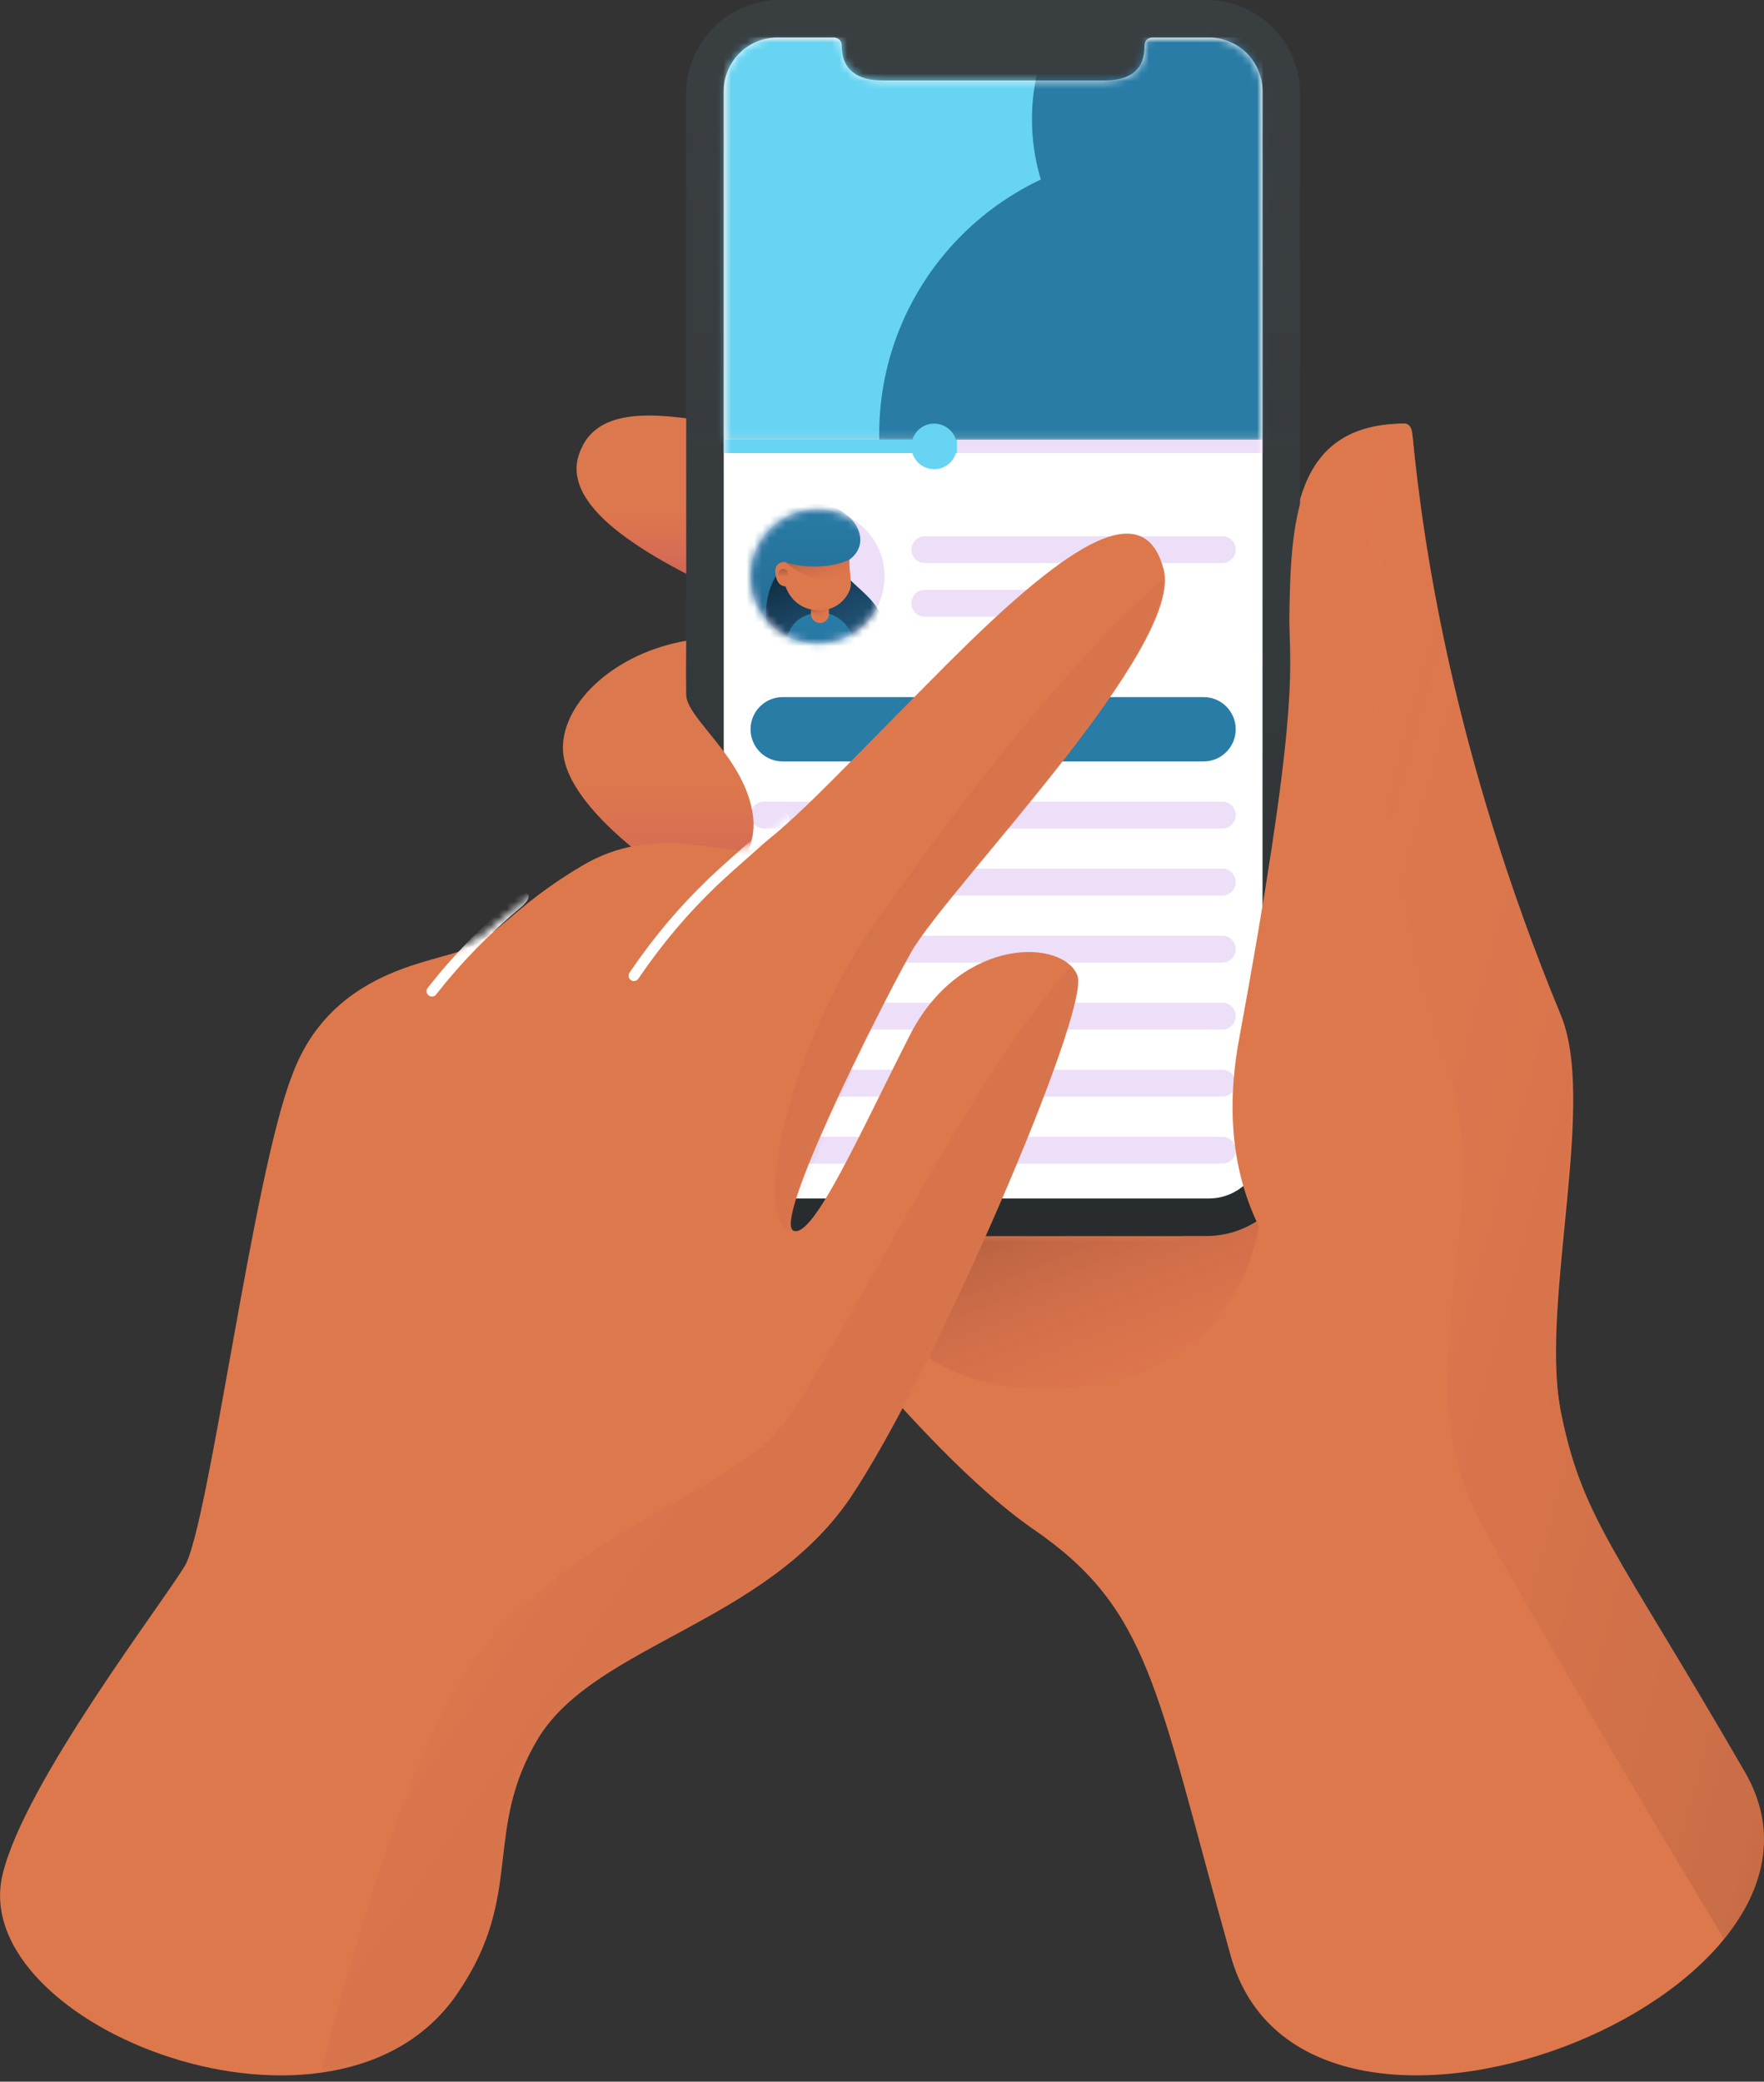 <svg width="228" height="269" viewBox="0 0 228 269" fill="none" xmlns="http://www.w3.org/2000/svg">
<rect x="0" y="0" width="228" height="269" fill="#333333" stroke="none"/>
<path fill-rule="evenodd" clip-rule="evenodd" d="M166.647 80.379C166.588 67.083 167.24 54.741 181.545 54.741C182.271 54.741 182.352 55.808 182.584 56.473C183.766 70.055 187.42 96.759 201.64 130.962C206.231 141.876 198.936 167.65 201.64 181.892C204.43 196.246 208.738 199.882 225.545 229.01C242.273 257.868 168.364 286.986 159.025 252.569C149.359 218.031 148.667 207.92 133.387 197.482C118.439 187.092 98.395 159.718 98.395 159.718H152.789C152.789 159.718 166.619 86.826 166.647 80.379Z" fill="#DD784D"/>
<mask id="mask0" mask-type="alpha" maskUnits="userSpaceOnUse" x="98" y="54" width="130" height="215">
<path fill-rule="evenodd" clip-rule="evenodd" d="M166.647 80.379C166.588 67.083 167.24 54.741 181.545 54.741C182.271 54.741 182.352 55.808 182.584 56.473C183.766 70.055 187.42 96.759 201.64 130.962C206.231 141.876 198.936 167.65 201.64 181.892C204.43 196.246 208.738 199.882 225.545 229.01C242.273 257.868 168.364 286.986 159.025 252.569C149.359 218.031 148.667 207.92 133.387 197.482C118.439 187.092 98.395 159.718 98.395 159.718H152.789C152.789 159.718 166.619 86.826 166.647 80.379Z" fill="white"/>
</mask>
<g mask="url(#mask0)">
<path fill-rule="evenodd" clip-rule="evenodd" d="M134.427 179.466C120.312 179.466 112.246 170.253 106.434 159.718L154.175 159.718C157.449 159.718 160.767 159.46 162.949 157.35C160.891 169.633 152.717 179.466 134.427 179.466Z" fill="url(#paint0_linear)"/>
</g>
<path fill-rule="evenodd" clip-rule="evenodd" d="M100.82 0H155.907C162.604 0 168.033 5.429 168.033 12.126V147.592C168.033 154.289 162.604 159.718 155.907 159.718H100.82C94.123 159.718 88.694 154.289 88.694 147.592V12.126C88.694 5.429 94.123 0 100.82 0Z" fill="#393E41"/>
<path fill-rule="evenodd" clip-rule="evenodd" d="M100.82 0H155.907C162.604 0 168.033 5.429 168.033 12.126V147.592C168.033 154.289 162.604 159.718 155.907 159.718H100.82C94.123 159.718 88.694 154.289 88.694 147.592V12.126C88.694 5.429 94.123 0 100.82 0Z" fill="url(#paint1_linear)"/>
<path fill-rule="evenodd" clip-rule="evenodd" d="M107.749 4.85C107.749 4.85 108.788 4.85 108.788 5.89C108.788 9.05 110.857 10.394 113.985 10.394C119.102 10.394 139.022 10.394 142.742 10.394C146.088 10.394 147.938 9.05 147.938 5.89C147.938 4.85 148.978 4.85 148.978 4.85L156.253 4.85C160.08 4.85 163.183 7.953 163.183 11.78V147.938C163.183 151.765 160.08 154.868 156.253 154.868H100.473C96.647 154.868 93.544 151.765 93.544 147.938V11.78C93.544 7.953 96.647 4.85 100.473 4.85L107.749 4.85Z" fill="white"/>
<mask id="mask1" mask-type="alpha" maskUnits="userSpaceOnUse" x="93" y="4" width="71" height="151">
<path fill-rule="evenodd" clip-rule="evenodd" d="M107.749 4.85C107.749 4.85 108.788 4.85 108.788 5.89C108.788 9.05 110.857 10.394 113.985 10.394C119.102 10.394 139.022 10.394 142.742 10.394C146.088 10.394 147.938 9.05 147.938 5.89C147.938 4.85 148.978 4.85 148.978 4.85L156.253 4.85C160.08 4.85 163.183 7.953 163.183 11.78V147.938C163.183 151.765 160.08 154.868 156.253 154.868H100.473C96.647 154.868 93.544 151.765 93.544 147.938V11.78C93.544 7.953 96.647 4.85 100.473 4.85L107.749 4.85Z" fill="white"/>
</mask>
<g mask="url(#mask1)">
<path fill-rule="evenodd" clip-rule="evenodd" d="M98.741 146.899H157.986C158.942 146.899 159.718 147.675 159.718 148.631C159.718 149.588 158.942 150.364 157.986 150.364H98.741C97.784 150.364 97.009 149.588 97.009 148.631C97.009 147.675 97.784 146.899 98.741 146.899Z" fill="#ECDFF7"/>
<path fill-rule="evenodd" clip-rule="evenodd" d="M98.741 138.238H157.986C158.942 138.238 159.718 139.013 159.718 139.97C159.718 140.927 158.942 141.702 157.986 141.702H98.741C97.784 141.702 97.009 140.927 97.009 139.97C97.009 139.013 97.784 138.238 98.741 138.238Z" fill="#ECDFF7"/>
<path fill-rule="evenodd" clip-rule="evenodd" d="M98.741 129.576H157.986C158.942 129.576 159.718 130.352 159.718 131.308C159.718 132.265 158.942 133.041 157.986 133.041H98.741C97.784 133.041 97.009 132.265 97.009 131.308C97.009 130.352 97.784 129.576 98.741 129.576Z" fill="#ECDFF7"/>
<path fill-rule="evenodd" clip-rule="evenodd" d="M98.741 120.915H157.986C158.942 120.915 159.718 121.69 159.718 122.647C159.718 123.604 158.942 124.379 157.986 124.379H98.741C97.784 124.379 97.009 123.604 97.009 122.647C97.009 121.69 97.784 120.915 98.741 120.915Z" fill="#ECDFF7"/>
<path fill-rule="evenodd" clip-rule="evenodd" d="M98.741 112.253H157.986C158.942 112.253 159.718 113.029 159.718 113.985C159.718 114.942 158.942 115.718 157.986 115.718H98.741C97.784 115.718 97.009 114.942 97.009 113.985C97.009 113.029 97.784 112.253 98.741 112.253Z" fill="#ECDFF7"/>
<path fill-rule="evenodd" clip-rule="evenodd" d="M98.741 103.592H157.986C158.942 103.592 159.718 104.367 159.718 105.324C159.718 106.281 158.942 107.056 157.986 107.056H98.741C97.784 107.056 97.009 106.281 97.009 105.324C97.009 104.367 97.784 103.592 98.741 103.592Z" fill="#ECDFF7"/>
<path fill-rule="evenodd" clip-rule="evenodd" d="M101.166 90.08H155.561C157.857 90.08 159.718 91.941 159.718 94.237C159.718 96.533 157.857 98.395 155.561 98.395H101.166C98.87 98.395 97.009 96.533 97.009 94.237C97.009 91.941 98.87 90.08 101.166 90.08Z" fill="#287CA6"/>
<path fill-rule="evenodd" clip-rule="evenodd" d="M119.529 76.221H140.663C141.619 76.221 142.395 76.997 142.395 77.954C142.395 78.91 141.619 79.686 140.663 79.686H119.529C118.572 79.686 117.796 78.91 117.796 77.954C117.796 76.997 118.572 76.221 119.529 76.221Z" fill="#ECDFF7"/>
<path fill-rule="evenodd" clip-rule="evenodd" d="M119.529 69.292H157.986C158.942 69.292 159.718 70.068 159.718 71.024C159.718 71.981 158.942 72.757 157.986 72.757H119.529C118.572 72.757 117.796 71.981 117.796 71.024C117.796 70.068 118.572 69.292 119.529 69.292Z" fill="#ECDFF7"/>
<path fill-rule="evenodd" clip-rule="evenodd" d="M105.67 83.15C110.454 83.15 114.332 79.272 114.332 74.489C114.332 69.705 110.454 65.827 105.67 65.827C100.887 65.827 97.009 69.705 97.009 74.489C97.009 79.272 100.887 83.15 105.67 83.15Z" fill="#ECDFF7"/>
<mask id="mask2" mask-type="alpha" maskUnits="userSpaceOnUse" x="97" y="65" width="18" height="19">
<path fill-rule="evenodd" clip-rule="evenodd" d="M105.67 83.15C110.454 83.15 114.332 79.272 114.332 74.489C114.332 69.705 110.454 65.827 105.67 65.827C100.887 65.827 97.009 69.705 97.009 74.489C97.009 79.272 100.887 83.15 105.67 83.15Z" fill="white"/>
</mask>
<g mask="url(#mask2)">
<path fill-rule="evenodd" clip-rule="evenodd" d="M114.134 82.886C112.568 88.988 102.595 89.877 97.966 85.79C93.274 81.752 92.588 76.278 94.666 71.8C96.689 67.337 100.828 65.135 105.423 65.135C110.07 65.135 113.128 69.886 109.778 72.328C106.382 74.758 115.732 76.827 114.134 82.886Z" fill="#287CA6"/>
<path fill-rule="evenodd" clip-rule="evenodd" d="M114.134 82.886C112.568 88.988 102.595 89.877 97.966 85.79C93.274 81.752 92.588 76.278 94.666 71.8C96.689 67.337 100.828 65.135 105.423 65.135C110.07 65.135 113.128 69.886 109.778 72.328C106.382 74.758 115.732 76.827 114.134 82.886Z" fill="url(#paint2_linear)"/>
<path fill-rule="evenodd" clip-rule="evenodd" d="M109.96 75.014C111.694 76.764 115.157 79.007 114.134 82.886C113.251 86.326 109.696 88.109 105.933 88.278C101.946 87.162 99.022 83.501 99.022 79.158C99.022 77.443 99.478 75.834 100.275 74.446C100.425 75.176 100.836 75.759 101.529 75.759C102.148 77.494 103.632 78.861 105.885 78.861C108.138 78.861 109.345 77.369 109.778 76.353C109.966 75.915 109.991 75.508 109.96 75.014Z" fill="url(#paint3_linear)"/>
<path fill-rule="evenodd" clip-rule="evenodd" d="M103.839 90.212C104.135 91.157 104.247 91.208 104.235 91.334C104.247 91.451 104.089 91.751 103.773 91.927C103.491 92.164 103.046 92.246 102.981 92.125C102.859 91.981 101.067 88.629 101.067 87.506C101.067 86.636 101.176 84.262 101.661 82.556C102.136 80.824 103.076 79.862 104.565 79.389C104.618 79.344 105.507 79.125 105.885 79.125C108.356 79.125 110.372 81.142 110.372 83.612C110.372 83.923 110.344 84.215 110.306 84.47L109.382 89.156C108.696 89.735 107.706 90.021 106.413 90.014C105.089 90.021 104.116 89.772 103.509 89.288C103.593 89.564 103.708 89.886 103.839 90.212Z" fill="#287CA6"/>
<path fill-rule="evenodd" clip-rule="evenodd" d="M103.839 90.212C104.135 91.157 104.247 91.208 104.235 91.334C104.247 91.451 104.089 91.751 103.773 91.927C103.491 92.164 103.046 92.246 102.981 92.125C102.859 91.981 101.067 88.629 101.067 87.506C101.067 86.636 101.176 84.262 101.661 82.556C102.136 80.824 103.076 79.862 104.565 79.389C104.618 79.344 105.507 79.125 105.885 79.125C108.356 79.125 110.372 81.142 110.372 83.612C110.372 83.923 110.344 84.215 110.306 84.47L109.382 89.156C108.696 89.735 107.706 90.021 106.413 90.014C105.089 90.021 104.116 89.772 103.509 89.288C103.593 89.564 103.708 89.886 103.839 90.212Z" fill="url(#paint4_linear)"/>
<path fill-rule="evenodd" clip-rule="evenodd" d="M107.139 78.624V79.356C107.139 79.994 106.622 80.511 105.984 80.511C105.346 80.511 104.829 79.994 104.829 79.356V78.687C105.159 78.757 105.512 78.795 105.885 78.795C106.346 78.795 106.763 78.733 107.139 78.624L107.139 78.624Z" fill="#DD784D"/>
<path fill-rule="evenodd" clip-rule="evenodd" d="M107.124 79.541C106.889 79.655 106.625 79.719 106.347 79.719C105.705 79.719 105.143 79.38 104.829 78.871L104.829 78.687C105.159 78.757 105.512 78.795 105.885 78.795C106.346 78.795 106.763 78.733 107.139 78.624L107.139 79.356C107.139 79.419 107.134 79.481 107.124 79.541Z" fill="url(#paint5_linear)"/>
<mask id="mask3" mask-type="alpha" maskUnits="userSpaceOnUse" x="104" y="78" width="4" height="2">
<path fill-rule="evenodd" clip-rule="evenodd" d="M107.124 79.541C106.889 79.655 106.625 79.719 106.347 79.719C105.705 79.719 105.143 79.38 104.829 78.871L104.829 78.687C105.159 78.757 105.512 78.795 105.885 78.795C106.346 78.795 106.763 78.733 107.139 78.624L107.139 79.356C107.139 79.419 107.134 79.481 107.124 79.541Z" fill="white"/>
</mask>
<g mask="url(#mask3)">
</g>
<path fill-rule="evenodd" clip-rule="evenodd" d="M100.209 73.779C100.209 72.757 101.159 72.529 101.529 72.658C103.514 73.347 107.125 73.561 109.778 72.328C109.778 74.494 110.212 75.338 109.778 76.353C109.345 77.369 108.138 78.861 105.885 78.861C103.632 78.861 102.148 77.494 101.529 75.759C100.633 75.759 100.209 74.786 100.209 73.779Z" fill="#DD784D"/>
<path fill-rule="evenodd" clip-rule="evenodd" d="M101.53 72.658C103.515 73.347 107.125 73.56 109.778 72.328C109.778 73.257 109.858 73.943 109.915 74.504C109.913 74.504 109.912 74.505 109.91 74.505C107.296 75.437 103.816 74.757 101.53 72.658Z" fill="url(#paint6_linear)"/>
<path fill-rule="evenodd" clip-rule="evenodd" d="M101.232 74.769C101.579 74.769 101.859 74.489 101.859 74.142C101.859 73.796 101.579 73.516 101.232 73.516C100.886 73.516 100.605 73.796 100.605 74.142C100.605 74.489 100.886 74.769 101.232 74.769Z" fill="url(#paint7_linear)"/>
</g>
<rect x="93.544" y="4.85" width="69.638" height="51.969" fill="#D8D8D8"/>
<mask id="mask4" mask-type="alpha" maskUnits="userSpaceOnUse" x="93" y="4" width="71" height="53">
<rect x="93.544" y="4.85" width="69.638" height="51.969" fill="white"/>
</mask>
<g mask="url(#mask4)">
<path fill-rule="evenodd" clip-rule="evenodd" d="M115.544 66.52C135.157 66.52 151.057 50.621 151.057 31.008C151.057 11.395 135.157 -4.504 115.544 -4.504C95.932 -4.504 80.032 11.395 80.032 31.008C80.032 50.621 95.932 66.52 115.544 66.52Z" fill="#66D4F2"/>
<path fill-rule="evenodd" clip-rule="evenodd" d="M160.238 42.268C175.067 42.268 187.088 30.247 187.088 15.417C187.088 0.588 175.067 -11.433 160.238 -11.433C145.409 -11.433 133.387 0.588 133.387 15.417C133.387 30.247 145.409 42.268 160.238 42.268Z" fill="#287CA6"/>
<path fill-rule="evenodd" clip-rule="evenodd" d="M150.017 92.505C170.108 92.505 186.396 76.218 186.396 56.127C186.396 36.035 170.108 19.748 150.017 19.748C129.926 19.748 113.639 36.035 113.639 56.127C113.639 76.218 129.926 92.505 150.017 92.505Z" fill="#287CA6"/>
</g>
<rect x="93.544" y="56.819" width="69.638" height="1.732" fill="#ECDFF7"/>
<rect x="93.544" y="56.819" width="30.142" height="1.732" fill="#66D4F2"/>
<path fill-rule="evenodd" clip-rule="evenodd" d="M120.741 60.63C122.368 60.63 123.686 59.312 123.686 57.686C123.686 56.059 122.368 54.741 120.741 54.741C119.115 54.741 117.796 56.059 117.796 57.686C117.796 59.312 119.115 60.63 120.741 60.63Z" fill="#66D4F2"/>
</g>
<path fill-rule="evenodd" clip-rule="evenodd" d="M88.694 82.804C79.747 84.319 72.757 90.546 72.757 96.662C72.757 102.964 82.194 110.153 86.269 112.946C90.295 115.628 98.016 113.139 97.355 105.67C96.501 97.957 88.664 92.907 88.694 89.733C88.664 86.551 88.664 87.441 88.694 82.804Z" fill="#DD784D"/>
<path fill-rule="evenodd" clip-rule="evenodd" d="M88.694 82.804C79.747 84.319 72.757 90.546 72.757 96.662C72.757 102.964 82.194 110.153 86.269 112.946C90.295 115.628 98.016 113.139 97.355 105.67C96.501 97.957 88.664 92.907 88.694 89.733C88.664 86.551 88.664 87.441 88.694 82.804Z" fill="url(#paint8_linear)"/>
<path fill-rule="evenodd" clip-rule="evenodd" d="M88.694 54.048C84.247 53.516 77.448 52.888 75.182 57.859C72.584 63.152 77.778 68.487 88.694 74.142V54.048Z" fill="#DD784D"/>
<path fill-rule="evenodd" clip-rule="evenodd" d="M88.694 54.048C84.247 53.516 77.448 52.888 75.182 57.859C72.584 63.152 77.778 68.487 88.694 74.142V54.048Z" fill="url(#paint9_linear)"/>
<path fill-rule="evenodd" clip-rule="evenodd" d="M182.584 56.473C183.959 70.07 187.624 96.802 201.64 130.962C206.489 141.968 199.173 167.769 201.64 181.892C201.928 182.256 152.685 176.884 160.065 134.773C167.806 92.804 166.782 87.054 166.647 80.379C166.782 67.201 167.429 54.908 181.545 54.741C182.465 54.789 182.547 55.823 182.584 56.473Z" fill="#DD784D"/>
<path fill-rule="evenodd" clip-rule="evenodd" d="M174.377 56.189C176.27 55.256 178.623 54.741 181.545 54.741C182.272 54.741 182.352 55.808 182.584 56.473C183.766 70.055 187.42 96.759 201.64 130.962C206.231 141.876 198.936 167.65 201.64 181.892C204.43 196.246 208.738 199.882 225.546 229.01C229.925 236.565 228.092 244.137 222.832 250.583C209.116 227.756 198.794 210.118 191.864 197.67C180.193 176.702 194.48 158.291 186.48 135.639C179.119 114.798 174.99 70.203 174.377 56.189H174.377Z" fill="url(#paint10_linear)"/>
<path fill-rule="evenodd" clip-rule="evenodd" d="M69.638 224.506C77.12 212.514 98.743 209.815 109.828 193.671C120.668 177.617 140.844 130.815 139.277 126.112C137.547 121.386 124.48 120.855 117.796 133.387C111.367 145.96 105.106 160.205 102.552 159.025C99.928 157.836 113.097 131.404 117.796 122.993C122.751 114.452 153.381 83.356 150.364 73.45C147.664 63.483 137.036 71.237 122.647 85.576C108.465 99.774 100.381 108.689 97.009 109.828C93.793 110.634 84.69 106.198 75.182 111.907C66.01 117.331 64.286 121.282 59.245 122.993C54.496 124.574 42.491 126.1 37.764 138.931C32.694 151.8 27.047 196.766 23.906 202.333C20.59 207.739 3.181 230.423 0.346 242.176C-4.466 261.863 43.721 280.695 59.245 257.42C67.885 244.669 62.309 236.598 69.638 224.506Z" fill="#DD784D"/>
<mask id="mask5" mask-type="alpha" maskUnits="userSpaceOnUse" x="0" y="68" width="151" height="201">
<path fill-rule="evenodd" clip-rule="evenodd" d="M69.638 224.506C77.12 212.514 98.743 209.815 109.828 193.671C120.668 177.617 140.844 130.815 139.277 126.112C137.547 121.386 124.48 120.855 117.796 133.387C111.367 145.96 105.106 160.205 102.552 159.025C99.928 157.836 113.097 131.404 117.796 122.993C122.751 114.452 153.381 83.356 150.364 73.45C147.664 63.483 137.036 71.237 122.647 85.576C108.465 99.774 100.381 108.689 97.009 109.828C93.793 110.634 84.69 106.198 75.182 111.907C66.01 117.331 64.286 121.282 59.245 122.993C54.496 124.574 42.491 126.1 37.764 138.931C32.694 151.8 27.047 196.766 23.906 202.333C20.59 207.739 3.181 230.423 0.346 242.176C-4.466 261.863 43.721 280.695 59.245 257.42C67.885 244.669 62.309 236.598 69.638 224.506Z" fill="white"/>
<path fill-rule="evenodd" clip-rule="evenodd" d="M69.638 224.506C77.12 212.514 98.743 209.815 109.828 193.671C120.668 177.617 140.844 130.815 139.277 126.112C137.547 121.386 124.48 120.855 117.796 133.387C111.367 145.96 105.106 160.205 102.552 159.025C99.928 157.836 113.097 131.404 117.796 122.993C122.751 114.452 153.381 83.356 150.364 73.45C147.664 63.483 137.036 71.237 122.647 85.576C108.465 99.774 100.381 108.689 97.009 109.828C93.793 110.634 84.69 106.198 75.182 111.907C66.01 117.331 64.286 121.282 59.245 122.993C54.496 124.574 42.491 126.1 37.764 138.931C32.694 151.8 27.047 196.766 23.906 202.333C20.59 207.739 3.181 230.423 0.346 242.176C-4.466 261.863 43.721 280.695 59.245 257.42C67.885 244.669 62.309 236.598 69.638 224.506Z" stroke="white"/>
</mask>
<g mask="url(#mask5)">
<path fill-rule="evenodd" clip-rule="evenodd" d="M41.433 267.846C48.575 240.532 55.205 222.736 61.324 214.459C73.45 198.469 91.982 193.479 99.781 185.703C106.637 178.609 124.259 140.339 138.455 124.848C138.827 125.223 139.107 125.647 139.277 126.112C140.844 130.815 120.668 177.617 109.828 193.671C98.743 209.815 77.12 212.514 69.638 224.506C62.309 236.598 67.885 244.669 59.245 257.42C55.096 263.641 48.613 266.854 41.433 267.846Z" fill="url(#paint11_linear)"/>
<path fill-rule="evenodd" clip-rule="evenodd" d="M117.796 122.993C113.492 130.638 102.955 153.512 102.552 159.025C96.779 159.025 101.697 135.098 113.639 118.489C121.61 107.311 136.984 86.302 150.364 74.835C150.699 85.95 122.407 114.928 117.796 122.993Z" fill="url(#paint12_linear)"/>
<path d="M100.895 105.24C101.176 104.98 101.614 104.997 101.874 105.277C102.135 105.558 102.118 105.996 101.838 106.256C101.636 106.444 101.428 106.634 101.212 106.83C101.271 106.776 94.638 112.528 92.529 114.56C88.875 118.082 85.665 121.83 82.507 126.473C82.292 126.79 81.861 126.872 81.545 126.657C81.228 126.442 81.146 126.011 81.361 125.694C84.575 120.969 87.847 117.148 91.568 113.562C93.708 111.5 100.365 105.727 100.282 105.802C100.494 105.61 100.698 105.423 100.895 105.24Z" fill="white"/>
<path d="M67.413 117.169C63.287 120.639 59.783 124.166 56.369 128.509C56.133 128.81 55.697 128.862 55.396 128.626C55.096 128.389 55.043 127.954 55.28 127.653C58.757 123.23 62.326 119.636 66.522 116.108C68.252 114.653 69.116 115.737 67.413 117.169Z" fill="white"/>
</g>
<defs>
<linearGradient id="paint0_linear" x1="191.206" y1="168.185" x2="175.663" y2="129.254" gradientUnits="userSpaceOnUse">
<stop stop-color="#FF6663" stop-opacity="0.01"/>
<stop offset="1" stop-opacity="0.3"/>
</linearGradient>
<linearGradient id="paint1_linear" x1="88.694" y1="0" x2="88.694" y2="159.718" gradientUnits="userSpaceOnUse">
<stop stop-color="#393E41" stop-opacity="0.01"/>
<stop offset="1" stop-opacity="0.3"/>
</linearGradient>
<linearGradient id="paint2_linear" x1="93.544" y1="65.135" x2="93.544" y2="88.298" gradientUnits="userSpaceOnUse">
<stop stop-color="#1F1845" stop-opacity="0.01"/>
<stop offset="1" stop-opacity="0.2"/>
</linearGradient>
<linearGradient id="paint3_linear" x1="92.502" y1="76.582" x2="98.652" y2="93.266" gradientUnits="userSpaceOnUse">
<stop stop-opacity="0.646"/>
<stop offset="1" stop-color="#1F1845" stop-opacity="0.01"/>
</linearGradient>
<linearGradient id="paint4_linear" x1="101.067" y1="79.125" x2="101.067" y2="92.18" gradientUnits="userSpaceOnUse">
<stop stop-color="#403F9F" stop-opacity="0.01"/>
<stop offset="1" stop-opacity="0.1"/>
</linearGradient>
<linearGradient id="paint5_linear" x1="103.674" y1="79.172" x2="104.521" y2="80.959" gradientUnits="userSpaceOnUse">
<stop stop-opacity="0.2"/>
<stop offset="1" stop-color="#FF6663" stop-opacity="0.01"/>
</linearGradient>
<linearGradient id="paint6_linear" x1="97.337" y1="73.621" x2="98.794" y2="78.344" gradientUnits="userSpaceOnUse">
<stop stop-opacity="0.2"/>
<stop offset="1" stop-color="#FF6663" stop-opacity="0.01"/>
</linearGradient>
<linearGradient id="paint7_linear" x1="99.008" y1="70.034" x2="99.008" y2="74.481" gradientUnits="userSpaceOnUse">
<stop/>
<stop offset="1" stop-opacity="0.01"/>
</linearGradient>
<linearGradient id="paint8_linear" x1="80.062" y1="101.326" x2="80.062" y2="113.985" gradientUnits="userSpaceOnUse">
<stop stop-color="#C74D75" stop-opacity="0.01"/>
<stop offset="1" stop-color="#AF3B6E" stop-opacity="0.289"/>
</linearGradient>
<linearGradient id="paint9_linear" x1="78.708" y1="65.843" x2="78.708" y2="74.142" gradientUnits="userSpaceOnUse">
<stop stop-color="#C74D75" stop-opacity="0.01"/>
<stop offset="1" stop-color="#AF3B6E" stop-opacity="0.289"/>
</linearGradient>
<linearGradient id="paint10_linear" x1="147.565" y1="152.662" x2="247.332" y2="179.979" gradientUnits="userSpaceOnUse">
<stop stop-color="#FF6663" stop-opacity="0.01"/>
<stop offset="1" stop-opacity="0.1"/>
</linearGradient>
<linearGradient id="paint11_linear" x1="-7.532" y1="196.347" x2="125.797" y2="287.656" gradientUnits="userSpaceOnUse">
<stop stop-color="#FF6663" stop-opacity="0.01"/>
<stop offset="1" stop-opacity="0.1"/>
</linearGradient>
<linearGradient id="paint12_linear" x1="175.482" y1="116.93" x2="101.39" y2="72.719" gradientUnits="userSpaceOnUse">
<stop stop-color="#FF6663" stop-opacity="0.01"/>
<stop offset="1" stop-opacity="0.1"/>
</linearGradient>
</defs>
</svg>
